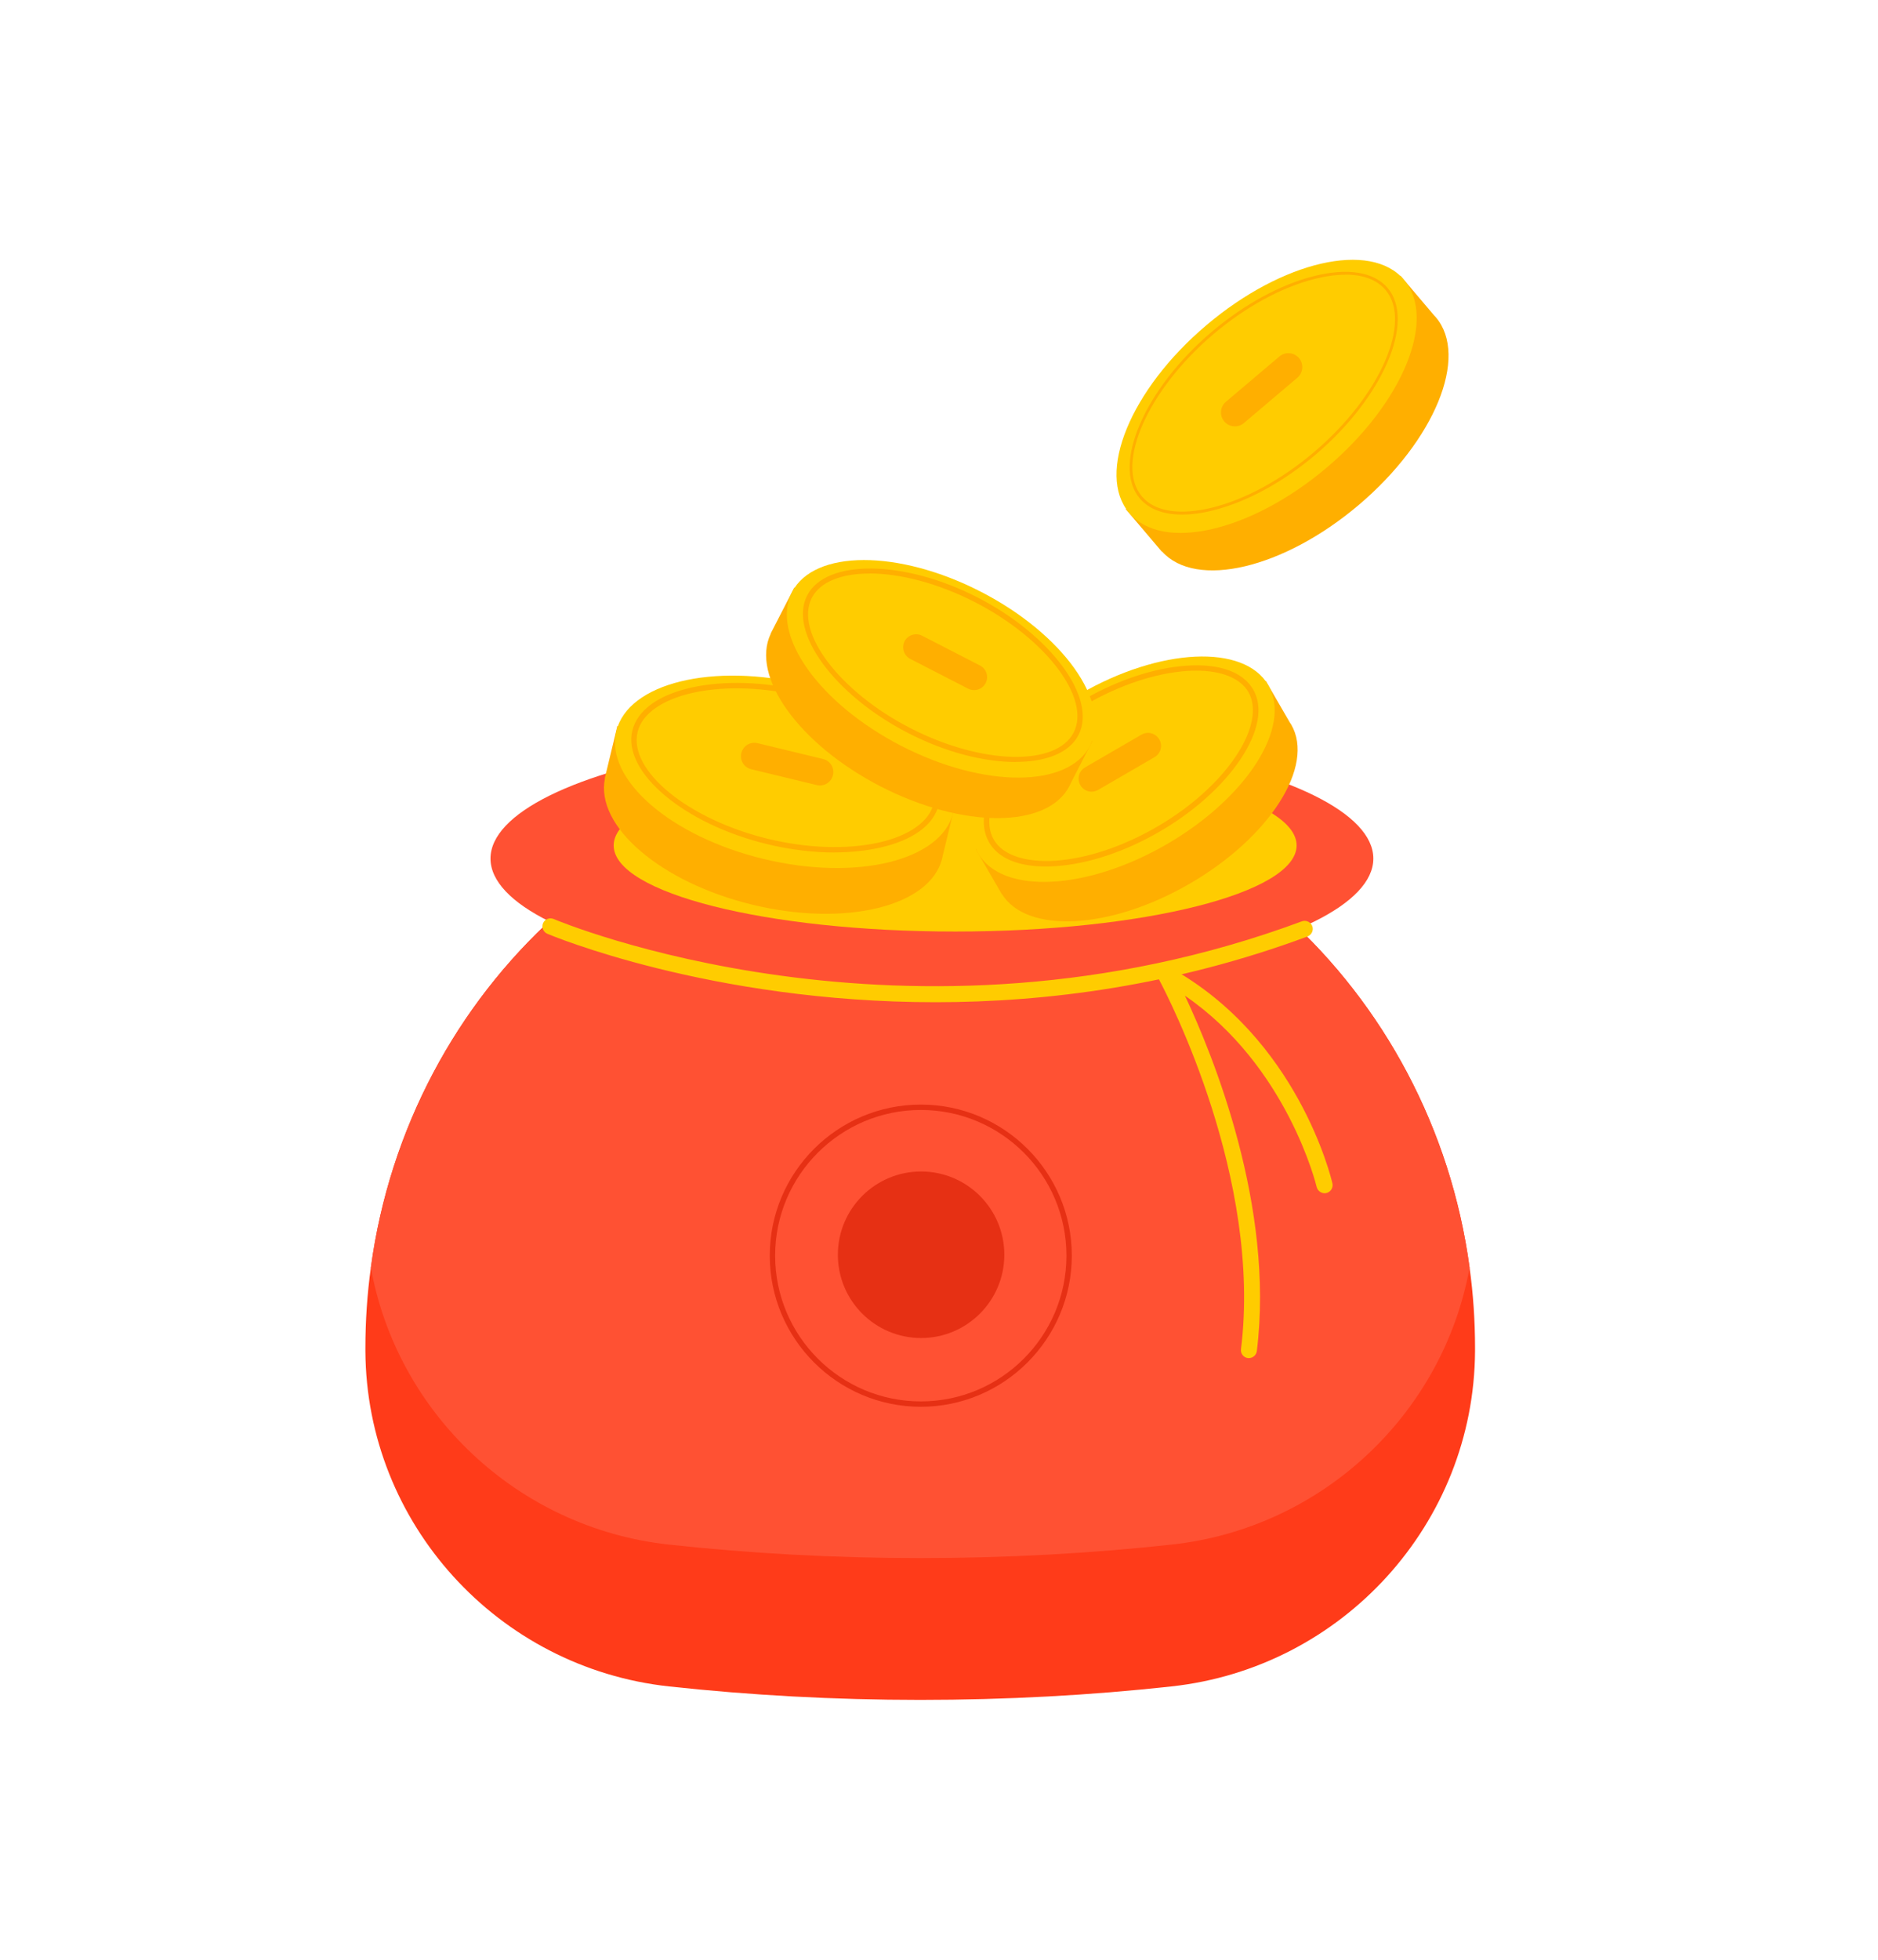 <?xml version="1.0" encoding="UTF-8"?>
<svg id="_圖層_1" data-name="圖層 1" xmlns="http://www.w3.org/2000/svg" viewBox="0 0 213.45 222.64">
  <defs>
    <style>
      .cls-1 {
        fill: #ffaf00;
      }

      .cls-1, .cls-2, .cls-3, .cls-4, .cls-5 {
        stroke-width: 0px;
      }

      .cls-2 {
        fill: #ff3b19;
      }

      .cls-3 {
        fill: #ff5133;
      }

      .cls-4 {
        fill: #e63014;
      }

      .cls-5 {
        fill: #fc0;
      }
    </style>
  </defs>
  <g>
    <path class="cls-2" d="m167.65,153.13v.38c-.11,19.57-15.04,35.96-34.5,38.08-9.21,1.01-18.76,1.53-28.56,1.53s-19.35-.53-28.56-1.53c-19.46-2.12-34.39-18.51-34.5-38.08v-.38c0-3.1.21-6.14.62-9.12,4.29-31.68,30.61-56.06,62.44-56.06s58.16,24.38,62.44,56.06c.41,2.98.62,6.03.62,9.12Z"/>
    <path class="cls-3" d="m167.03,144.01c-2.99,16.54-16.67,29.6-33.88,31.47-9.21,1-18.76,1.53-28.56,1.53s-19.35-.53-28.56-1.53c-17.22-1.88-30.89-14.93-33.88-31.47,4.29-31.68,30.61-56.06,62.44-56.06s58.16,24.38,62.44,56.06Z"/>
    <path class="cls-4" d="m104.66,159.82c-9.47,0-17.17-7.7-17.17-17.17s7.7-17.16,17.17-17.16,17.16,7.7,17.16,17.16-7.7,17.17-17.16,17.17Zm0-33.72c-9.13,0-16.56,7.42-16.56,16.55s7.42,16.56,16.56,16.56,16.55-7.42,16.55-16.56-7.42-16.55-16.55-16.55Z"/>
    <path class="cls-4" d="m95.23,142.55c0,5.23,4.24,9.46,9.46,9.46s9.46-4.24,9.46-9.46-4.24-9.46-9.46-9.46-9.46,4.24-9.46,9.46Z"/>
    <ellipse class="cls-3" cx="105.92" cy="97.54" rx="50.17" ry="14.32"/>
    <path class="cls-5" d="m147.37,96.05c0,5.4-17.38,9.78-38.81,9.78s-38.81-4.38-38.81-9.78,17.38-9.78,38.81-9.78,38.81,4.38,38.81,9.78Z"/>
    <g>
      <path class="cls-1" d="m146.6,82.08l-2.74-4.73-3.1,1.79c-4.24-.41-9.92,1.01-15.43,4.2-5.51,3.19-9.57,7.41-11.32,11.3l-3.12,1.81,2.96,5.11h.02c2.83,4.56,12.32,4.06,21.34-1.16,9.11-5.27,14.27-13.37,11.55-18.08-.05-.08-.1-.16-.16-.24Z"/>
      <path class="cls-5" d="m144.15,77.84c2.73,4.71-2.44,12.8-11.55,18.08-9.11,5.27-18.7,5.73-21.43,1.02-2.73-4.71,2.44-12.8,11.55-18.08,9.11-5.28,18.7-5.73,21.43-1.02Z"/>
      <path class="cls-1" d="m118.85,98.44c-3.14,0-5.4-.95-6.43-2.74-1.16-2-.64-4.81,1.44-7.93,2.05-3.05,5.32-5.98,9.23-8.24,3.9-2.26,8.07-3.65,11.74-3.9,3.74-.27,6.44.7,7.6,2.7,1.16,2,.64,4.81-1.44,7.93-2.05,3.05-5.32,5.98-9.23,8.24h0c-3.9,2.26-8.07,3.65-11.74,3.9-.4.03-.8.04-1.17.04Zm17.12-22.25c-.36,0-.72.01-1.1.04-3.58.25-7.65,1.61-11.47,3.82-3.83,2.21-7.03,5.07-9.03,8.05-1.92,2.87-2.44,5.53-1.42,7.29,1.02,1.76,3.58,2.61,7.03,2.39,3.58-.25,7.65-1.61,11.47-3.82h0c3.82-2.21,7.03-5.07,9.02-8.05,1.92-2.87,2.44-5.53,1.42-7.29-.91-1.57-3.04-2.43-5.94-2.43Z"/>
      <path class="cls-1" d="m131.22,86.02l-6.41,3.72c-.7.41-1.61.17-2.02-.54h0c-.41-.71-.17-1.61.54-2.02l6.41-3.72c.7-.41,1.61-.17,2.02.54h0c.41.7.17,1.61-.54,2.02Z"/>
    </g>
    <g>
      <path class="cls-1" d="m107.15,97.22l1.33-5.5-3.6-.87c-2.88-3.33-8.15-6.32-14.55-7.87-6.4-1.54-12.45-1.28-16.53.37l-3.63-.88-1.43,5.94h.02c-1.14,5.44,6.31,11.85,16.79,14.38,10.58,2.55,20.22.18,21.54-5.29.02-.1.04-.19.06-.29Z"/>
      <path class="cls-5" d="m108.35,92.3c-1.32,5.47-10.96,7.84-21.54,5.29-10.58-2.55-18.08-9.05-16.76-14.52,1.32-5.47,10.96-7.84,21.54-5.29,10.58,2.55,18.08,9.05,16.76,14.52Z"/>
      <path class="cls-1" d="m94.84,96.85c-2.44,0-5.04-.32-7.65-.95h0c-9.44-2.28-16.46-8.18-15.32-12.89.56-2.32,2.95-4.06,6.73-4.9,3.71-.82,8.25-.68,12.78.41,9.44,2.28,16.46,8.18,15.32,12.89-.56,2.32-2.95,4.06-6.73,4.9-1.58.35-3.31.53-5.13.53Zm-11.1-18.65c-1.77,0-3.46.17-5,.51-3.49.78-5.78,2.4-6.27,4.45-1.06,4.39,5.75,9.95,14.87,12.15h0c4.45,1.07,8.88,1.21,12.51.42,3.49-.78,5.78-2.4,6.27-4.45,1.06-4.39-5.75-9.95-14.87-12.15-2.56-.61-5.11-.93-7.5-.93Z"/>
      <path class="cls-1" d="m92.83,89.19l-7.45-1.8c-.82-.2-1.32-1.02-1.12-1.84h0c.2-.82,1.02-1.32,1.84-1.12l7.45,1.8c.82.2,1.32,1.02,1.12,1.84h0c-.2.82-1.02,1.32-1.84,1.12Z"/>
    </g>
    <g>
      <path class="cls-1" d="m121.66,89.05l2.5-4.86-3.18-1.64c-1.94-3.79-6.21-7.8-11.87-10.72-5.66-2.91-11.41-4.05-15.62-3.43l-3.21-1.65-2.7,5.25h.02c-2.32,4.86,3.23,12.58,12.5,17.35,9.36,4.81,18.96,4.79,21.45-.05.04-.09.08-.17.12-.26Z"/>
      <path class="cls-5" d="m123.91,84.7c-2.49,4.84-12.09,4.86-21.45.05-9.36-4.81-14.92-12.64-12.44-17.48,2.49-4.84,12.09-4.86,21.45-.05,9.36,4.81,14.92,12.64,12.43,17.48Z"/>
      <path class="cls-1" d="m115.43,86.57c-3.57,0-7.97-1.1-12.23-3.3-8.36-4.3-13.61-11.45-11.46-15.62,2.15-4.17,11.02-4.07,19.38.23,8.36,4.3,13.61,11.45,11.46,15.62-1.05,2.05-3.72,3.06-7.15,3.06Zm-16.61-21.41c-3.16,0-5.6.92-6.55,2.76-1.99,3.88,3.14,10.66,11.2,14.8,8.06,4.15,16.57,4.38,18.56.5,1.99-3.88-3.14-10.66-11.2-14.8-4.22-2.17-8.55-3.27-12.01-3.27Z"/>
      <path class="cls-1" d="m110.04,78.24l-6.59-3.39c-.72-.37-1.01-1.26-.64-1.99h0c.37-.72,1.26-1.01,1.99-.64l6.59,3.39c.72.37,1.01,1.26.64,1.99h0c-.37.72-1.26,1.01-1.99.64Z"/>
    </g>
    <path class="cls-5" d="m106.32,113.86c-25.66,0-43.84-7.66-44.12-7.78-.46-.2-.67-.74-.48-1.2.2-.46.73-.67,1.2-.48.39.18,40.21,16.92,85.05.27.47-.17,1,.07,1.18.54.18.47-.07,1-.54,1.18-15.08,5.6-29.61,7.47-42.3,7.47Z"/>
    <path class="cls-5" d="m141.95,154.29s-.08,0-.11,0c-.5-.06-.86-.52-.79-1.02,2.39-19.33-8.15-39.8-9.36-42.07l-.32-.6.98-1.01.65.34c14.47,8.01,18.29,23.84,18.44,24.51.11.49-.19.98-.69,1.1-.48.11-.98-.2-1.1-.69-.03-.14-3.32-13.74-14.97-21.73,3.2,6.79,10.2,23.94,8.17,40.37-.06.46-.45.8-.91.8Z"/>
  </g>
  <g>
    <path class="cls-1" d="m162.98,35.81l-3.8-4.48-2.93,2.49c-4.56.37-10.3,2.96-15.52,7.39-5.22,4.43-8.71,9.67-9.83,14.11l-2.96,2.51,4.11,4.84.02-.02c3.86,4.3,13.81,1.96,22.36-5.28,8.63-7.31,12.55-16.86,8.77-21.32-.07-.08-.14-.15-.21-.23Z"/>
    <path class="cls-5" d="m159.58,31.79c3.78,4.46-.14,14.01-8.77,21.32-8.63,7.31-18.69,9.63-22.47,5.16-3.78-4.46.14-14.01,8.77-21.32,8.63-7.31,18.69-9.63,22.47-5.16Z"/>
    <path class="cls-1" d="m134.35,58.46c-2.12,0-3.77-.62-4.81-1.84-3.2-3.78.55-12.44,8.18-18.92,3.68-3.12,7.8-5.37,11.61-6.33,3.85-.97,6.82-.49,8.39,1.35,3.2,3.78-.55,12.44-8.18,18.92h0c-3.68,3.12-7.8,5.37-11.61,6.33-1.3.33-2.5.49-3.58.49Zm18.57-27.25c-1.05,0-2.23.16-3.51.48-3.76.95-7.83,3.17-11.48,6.26-7.5,6.36-11.23,14.81-8.14,18.45,1.47,1.74,4.34,2.18,8.06,1.25,3.76-.95,7.83-3.18,11.48-6.27h0c7.5-6.36,11.23-14.81,8.14-18.45-.97-1.14-2.54-1.73-4.55-1.73Z"/>
    <path class="cls-1" d="m147.46,42.91l-6.08,5.15c-.67.57-1.67.48-2.23-.18h0c-.57-.67-.48-1.67.18-2.23l6.08-5.15c.67-.57,1.67-.48,2.23.18h0c.57.67.48,1.67-.18,2.23Z"/>
  </g>
</svg>